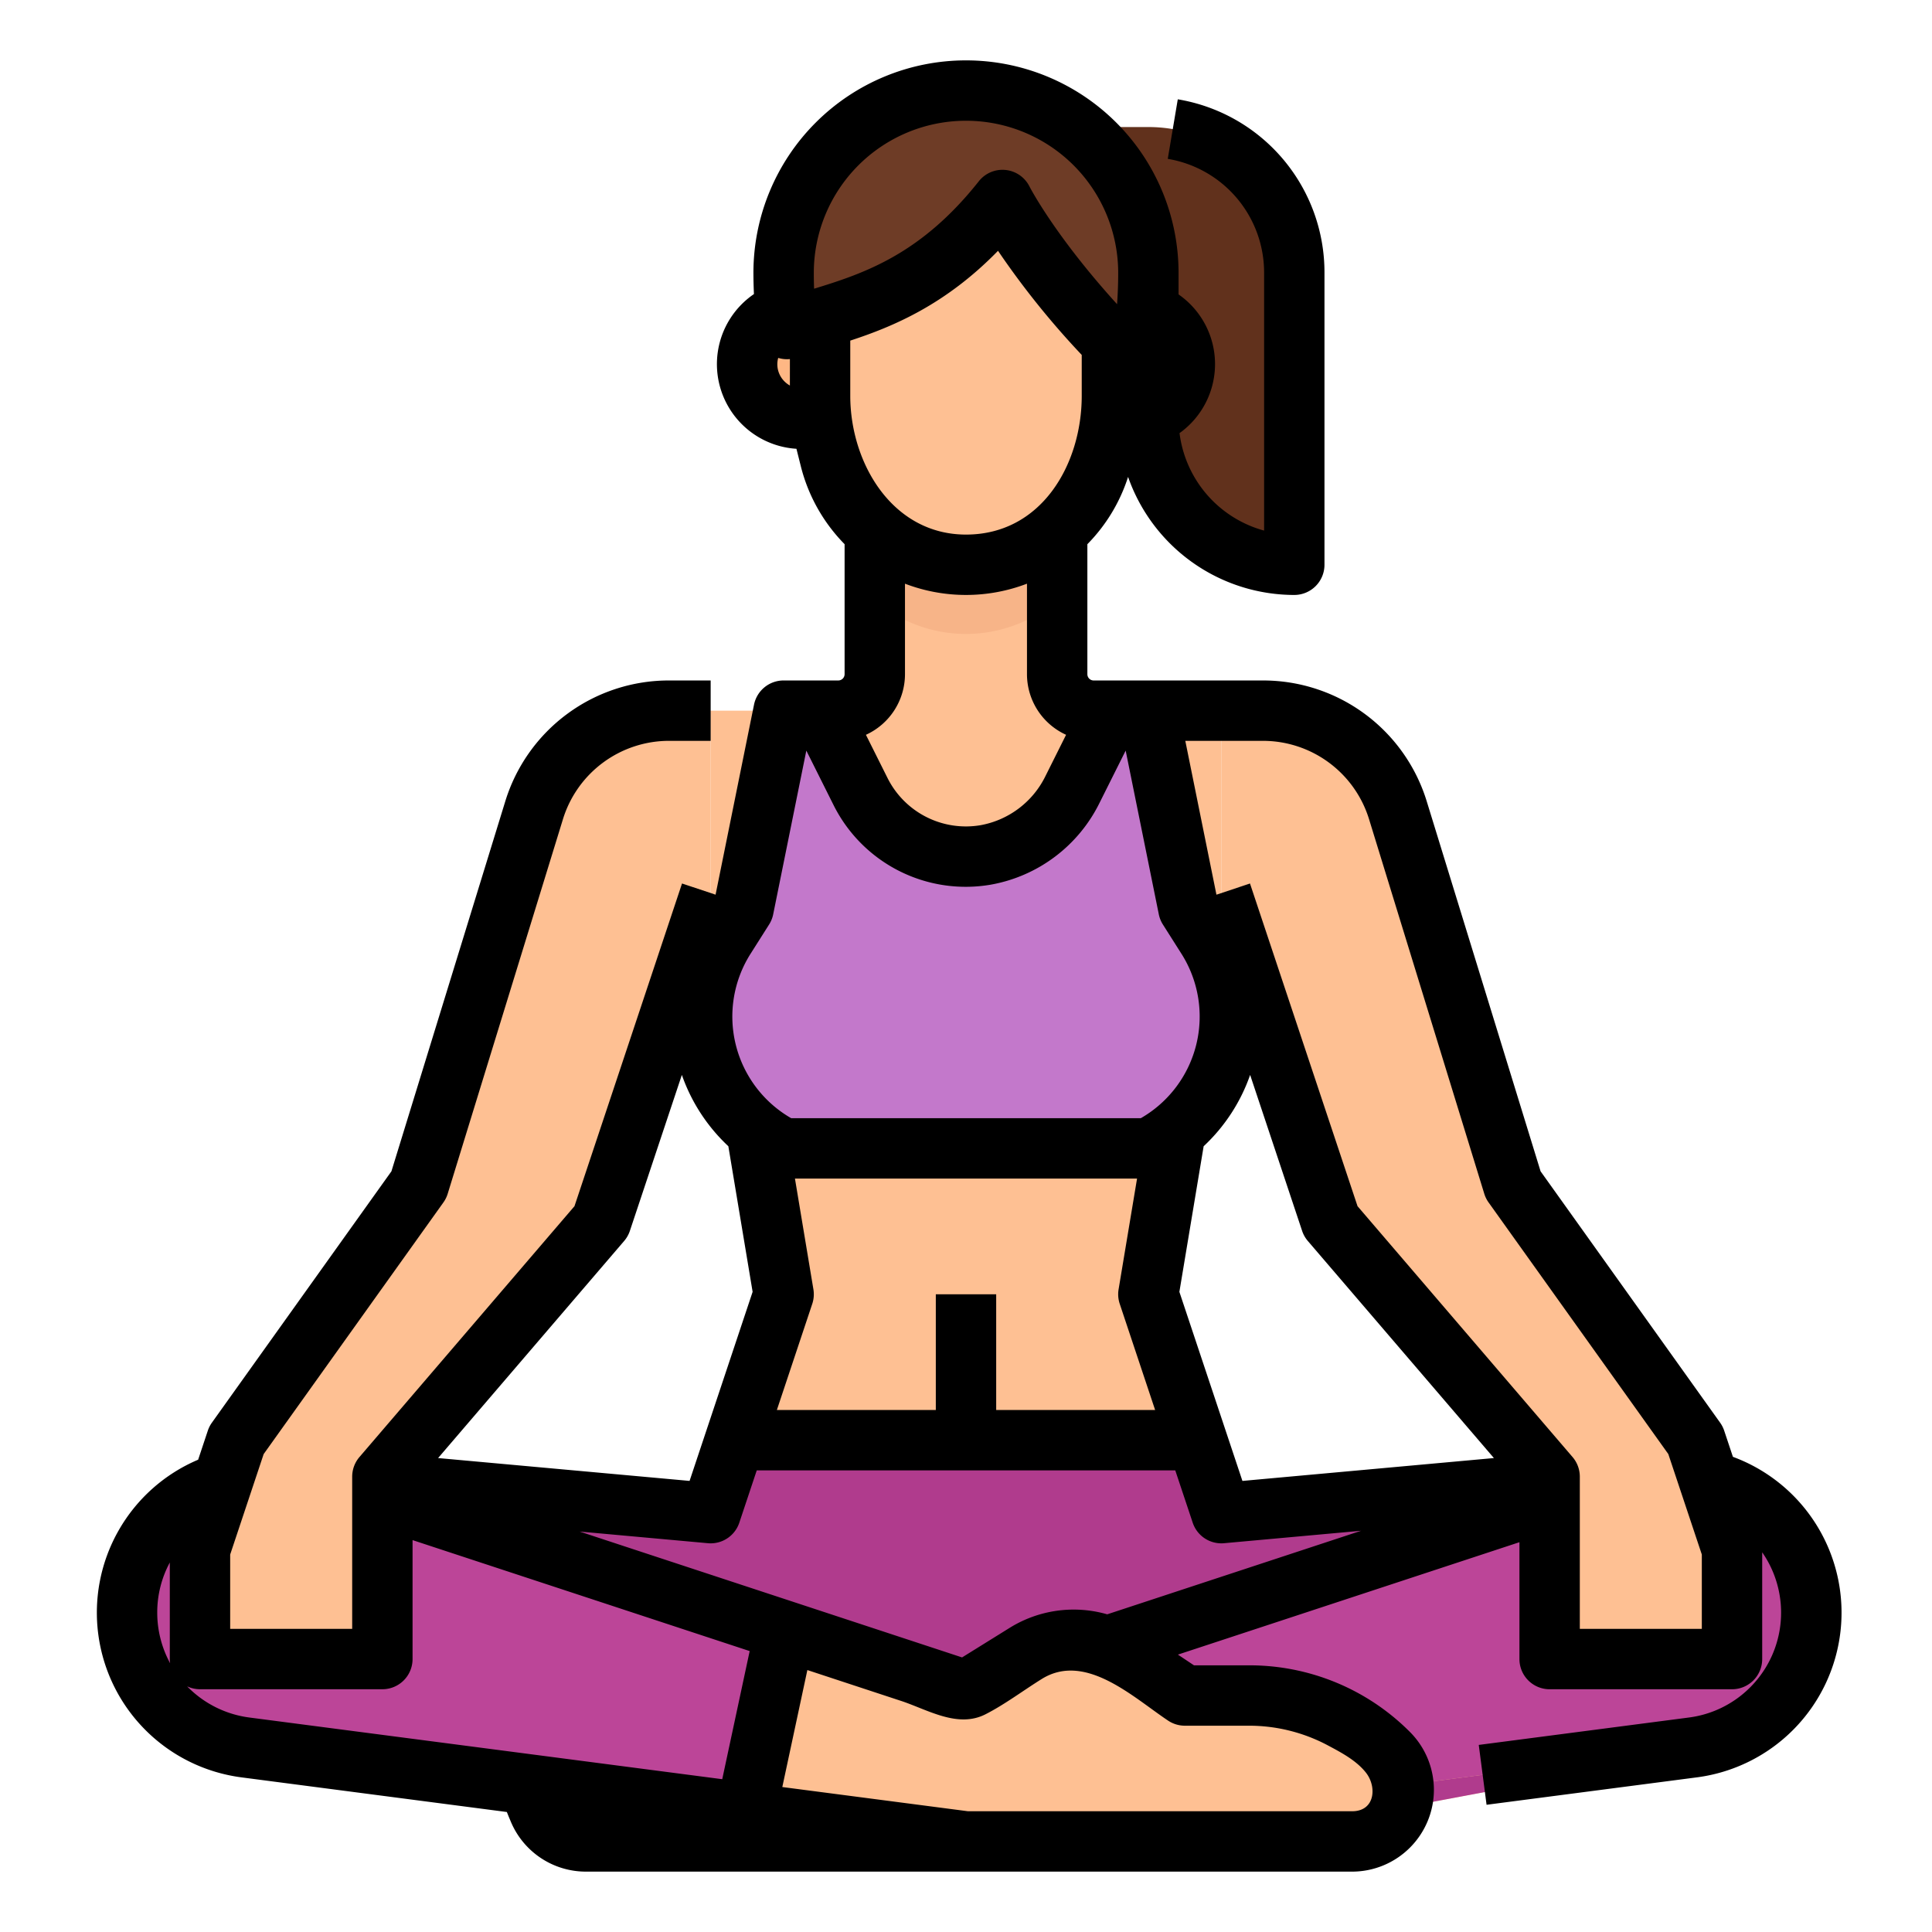 <?xml version="1.0"?>
<svg xmlns="http://www.w3.org/2000/svg" viewBox="0 0 512 512" width="512" height="512"><g id="Filled_outline" data-name="Filled outline"><path d="M478.33,427.36v1.74a36.022,36.022,0,0,1-29.39,35.41L323.67,488H188.33L63.06,464.51A36.022,36.022,0,0,1,33.67,429.1v-1.74A36.028,36.028,0,0,1,69.7,391.33H80.37c1.08,0,2.17.05,3.26.15L188.33,401l6.44-19.33h.01L207.67,343l.33-39h96l.33,39,12.89,38.67h.01L323.67,401l104.7-9.52c1.09-.1,2.18-.15,3.26-.15H442.3A36.028,36.028,0,0,1,478.33,427.36Z" style="fill:#fec093"/><path d="M478.33,427.36v1.74a36.022,36.022,0,0,1-29.39,35.41L323.67,488H188.33L63.06,464.51A36.022,36.022,0,0,1,33.67,429.1v-1.74A36.028,36.028,0,0,1,69.7,391.33H80.37c1.08,0,2.17.05,3.26.15L188.33,401l6.44-19.33H317.23L323.67,401l104.7-9.52c1.09-.1,2.18-.15,3.26-.15H442.3A36.028,36.028,0,0,1,478.33,427.36Z" style="fill:#b03b8d"/><path d="M323.67,188.33v48.34L304,304H208l-19.67-67.33V188.33h33.83a9.662,9.662,0,0,0,9.67-9.66V130.33h48.33v48.34a9.662,9.662,0,0,0,9.67,9.66Z" style="fill:#fec093"/><path d="M280.16,130.33v28.73a37.129,37.129,0,0,1-48.33,0V130.33Z" style="fill:#f7b488"/><path d="M275.333,33.667V72.333h29V111A38.667,38.667,0,0,0,343,149.667h0V72.333a38.666,38.666,0,0,0-38.667-38.666Z" style="fill:#61311c"/><path d="M212.5,111H227V82H212.5A14.5,14.5,0,0,0,198,96.5h0A14.5,14.5,0,0,0,212.5,111Z" style="fill:#feb784"/><path d="M299.5,82H285v29h14.5A14.5,14.5,0,0,0,314,96.5h0A14.5,14.5,0,0,0,299.5,82Z" style="fill:#feb784"/><path d="M256,149.667h0a37.143,37.143,0,0,1-36.034-28.134l-1.154-4.618a49.532,49.532,0,0,1-1.479-12.012V82A38.667,38.667,0,0,1,256,43.333h0A38.667,38.667,0,0,1,294.667,82v22.9a49.532,49.532,0,0,1-1.479,12.012l-1.154,4.618A37.143,37.143,0,0,1,256,149.667Z" style="fill:#fec093"/><path d="M265.667,53s9.666,19.333,35.967,44.9a122.794,122.794,0,0,0,2.7-25.565h0A48.333,48.333,0,0,0,256,24h0a48.333,48.333,0,0,0-48.333,48.333h0a122.957,122.957,0,0,0,.911,14.876C223.47,81.8,244.689,79.5,265.667,53Z" style="fill:#6e3c26"/><path d="M314.935,240.72l-10.6-52.387h-9.666l-10.414,20.828a31.882,31.882,0,0,1-23.03,17.405,31.293,31.293,0,0,1-33.2-16.858l-10.688-21.375h-9.666l-10.6,52.387-4.922,7.766C179.758,268.026,187.308,293.654,208,304h96c20.692-10.346,28.242-35.974,15.857-55.514Z" style="fill:#c378cb"/><path d="M141.67,474.33A13.67,13.67,0,0,0,155.34,488H257.67l58.32-7.61,132.64-17.3a36.031,36.031,0,0,0-4.66-71.76,90.006,90.006,0,0,0-24.15,3.3L305.67,432.2l-48,15.8-15.88-9.86a24,24,0,0,0-25.97.43l-16.15,10.76H182.68a52.374,52.374,0,0,0-37.01,15.33,13.705,13.705,0,0,0-4,9.67Z" style="fill:#f7b488"/><path d="M305.67,432.2l10.32,48.19,132.64-17.3a36.031,36.031,0,0,0-4.66-71.76,90.006,90.006,0,0,0-24.15,3.3Z" style="fill:#bc4598"/><path d="M372,474.33A13.67,13.67,0,0,1,358.33,488H256l-58.32-7.61L65.04,463.09a36.031,36.031,0,0,1,4.66-71.76,90.006,90.006,0,0,1,24.15,3.3L208,432.2,256,448l15.88-9.86a24,24,0,0,1,25.97.43L314,449.33h16.99A52.374,52.374,0,0,1,368,464.66a13.705,13.705,0,0,1,4,9.67Z" style="fill:#fec093"/><path d="M208,432.2l-10.32,48.19L65.04,463.09a36.031,36.031,0,0,1,4.66-71.76,90.006,90.006,0,0,1,24.15,3.3Z" style="fill:#bc4598"/><path d="M141.505,214.858,111,314,62.667,381.667l-9.667,29v29h48.333V391.333l58-67.666,29-87V188.333H177.419A37.576,37.576,0,0,0,141.505,214.858Z" style="fill:#fec093"/><path d="M449.333,381.667,401,314l-30.5-99.142a37.576,37.576,0,0,0-35.914-26.525H323.667v48.334l29,87,58,67.666v48.334H459v-29Z" style="fill:#fec093"/><path d="M55.077,379.137l-2.566,7.7a44.023,44.023,0,0,0,11.495,84.186L134.32,480.2c.3.76.63,1.575.966,2.348A21.567,21.567,0,0,0,155.34,496H358.33A21.694,21.694,0,0,0,380,474.33c0-.673-.033-1.351-.09-1.934a21.66,21.66,0,0,0-6.256-13.4A59.971,59.971,0,0,0,330.99,441.33H316.421l-4.262-2.84L402.667,408.7v30.971a8,8,0,0,0,8,8H459a8,8,0,0,0,8-8V411.376a28.027,28.027,0,0,1-19.4,43.781l-55.714,7.265,2.068,15.865,55.714-7.265a44.015,44.015,0,0,0,9.572-84.947l-2.313-6.938a7.969,7.969,0,0,0-1.08-2.119l-47.578-66.612-30.124-97.9a45.347,45.347,0,0,0-43.56-32.173l-44.751,0a1.667,1.667,0,0,1-1.67-1.66V144.221a45.014,45.014,0,0,0,10.789-17.834A46.743,46.743,0,0,0,343,157.67a8,8,0,0,0,8-8V72.33a46.5,46.5,0,0,0-38.875-46.011L309.469,42.1A30.552,30.552,0,0,1,335,72.33v68.281a30.734,30.734,0,0,1-22.411-25.828,22.482,22.482,0,0,0-.259-36.76V72.591c0-.086,0-.172,0-.258a56.333,56.333,0,0,0-112.666,0c0,1.855.055,3.724.137,5.6a22.477,22.477,0,0,0,11.265,41l1.139,4.539a45.073,45.073,0,0,0,11.622,20.742V178.67a1.667,1.667,0,0,1-1.67,1.66l-14.493,0a8,8,0,0,0-7.841,6.413L189.635,237.1l-8.891-2.964-28.5,85.513L95.259,386.127a8,8,0,0,0-1.926,5.206v40.334H61v-19.7l8.875-26.627,47.635-66.689a7.953,7.953,0,0,0,1.136-2.3l30.505-99.142a29.429,29.429,0,0,1,28.268-20.878h10.914v-16H177.419a45.349,45.349,0,0,0-43.561,32.173l-30.123,97.9L56.157,377.018A7.969,7.969,0,0,0,55.077,379.137ZM209.33,102.17a6.576,6.576,0,0,1-1.434-1.087A6.423,6.423,0,0,1,206,96.5a6.5,6.5,0,0,1,.231-1.652,7.984,7.984,0,0,0,3.1.316ZM41.67,427.36A27.9,27.9,0,0,1,45,414.08v25.587a8.009,8.009,0,0,0,.086,1.113A28.059,28.059,0,0,1,41.67,427.36ZM314,457.33h16.99a44.365,44.365,0,0,1,20.8,5.159c3.584,1.908,7.672,4.05,10.221,7.31,2.924,3.74,2.391,10.2-3.678,10.2H256.52l-49.2-6.418,6.638-31s17.816,5.867,24.824,8.173c7.071,2.327,14.991,7.315,22.385,3.547,5.147-2.623,10.006-6.308,14.926-9.364,11.573-7.186,24.223,4.886,33.471,11.048A8,8,0,0,0,314,457.33Zm-20.575-29.517a32.144,32.144,0,0,0-25.766,3.531l-12.7,7.89L153.609,405.876l34,3.091q.368.033.729.033a8,8,0,0,0,7.585-5.47l4.623-13.863H311.458l4.623,13.863a8,8,0,0,0,7.585,5.47q.361,0,.729-.033l36.311-3.3Zm-77.864-86.128-4.892-29.352h90.662l-4.892,29.352a8,8,0,0,0,.3,3.845l9.382,28.137H264V343H248v30.667H205.877l9.382-28.137A8,8,0,0,0,215.561,341.685Zm113.694,50.774-16.707-50.105,6.431-38.587a47.149,47.149,0,0,0,12.32-18.9L345.077,326.2a7.991,7.991,0,0,0,1.515,2.676L395.9,386.4Zm5.326-196.126a29.429,29.429,0,0,1,28.268,20.878l30.5,99.142a7.953,7.953,0,0,0,1.136,2.3l47.635,66.689L451,411.965v19.7H418.667V391.333a8,8,0,0,0-1.926-5.206L359.76,319.65l-28.5-85.513-8.891,2.964-8.251-40.771ZM215.745,76.51q-.078-2.1-.078-4.177a40.333,40.333,0,0,1,80.666,0h0v.19q-.006,4.039-.3,8.088c-16.464-18.132-23.073-30.92-23.216-31.2a8,8,0,0,0-13.421-1.374C244.069,67.393,229.075,72.43,215.745,76.51Zm66.779,118.22L277.1,205.583a23.9,23.9,0,0,1-17.189,13.092,23.221,23.221,0,0,1-24.733-12.544l-5.7-11.4A17.671,17.671,0,0,0,239.83,178.67V154.682a45.248,45.248,0,0,0,32.33,0V178.67A17.668,17.668,0,0,0,282.524,194.73ZM256,141.67c-19.5,0-30.67-18.934-30.67-36.77V90.266c11.442-3.743,25.269-9.551,39.155-23.8A220.087,220.087,0,0,0,286.67,94.058V104.9C286.665,123.068,276,141.67,256,141.67Zm-57.1,111.1L203.822,245a8,8,0,0,0,1.083-2.7l8.78-43.383,7.18,14.361a39.147,39.147,0,0,0,41.674,21.172,39.935,39.935,0,0,0,28.869-21.72l6.907-13.813,8.78,43.383a8,8,0,0,0,1.083,2.7l4.922,7.765a31.063,31.063,0,0,1-10.766,43.564H209.666A31.063,31.063,0,0,1,198.9,252.769Zm-33.492,76.1a7.991,7.991,0,0,0,1.515-2.676L180.7,284.863a47.149,47.149,0,0,0,12.32,18.9l6.431,38.587-16.707,50.105L116.1,386.4ZM101.333,447.667a8,8,0,0,0,8-8V408.146l89.339,29.407L191.4,471.506,66.074,455.157a28.043,28.043,0,0,1-16.481-8.26,7.95,7.95,0,0,0,3.407.77Z"/></g></svg>
